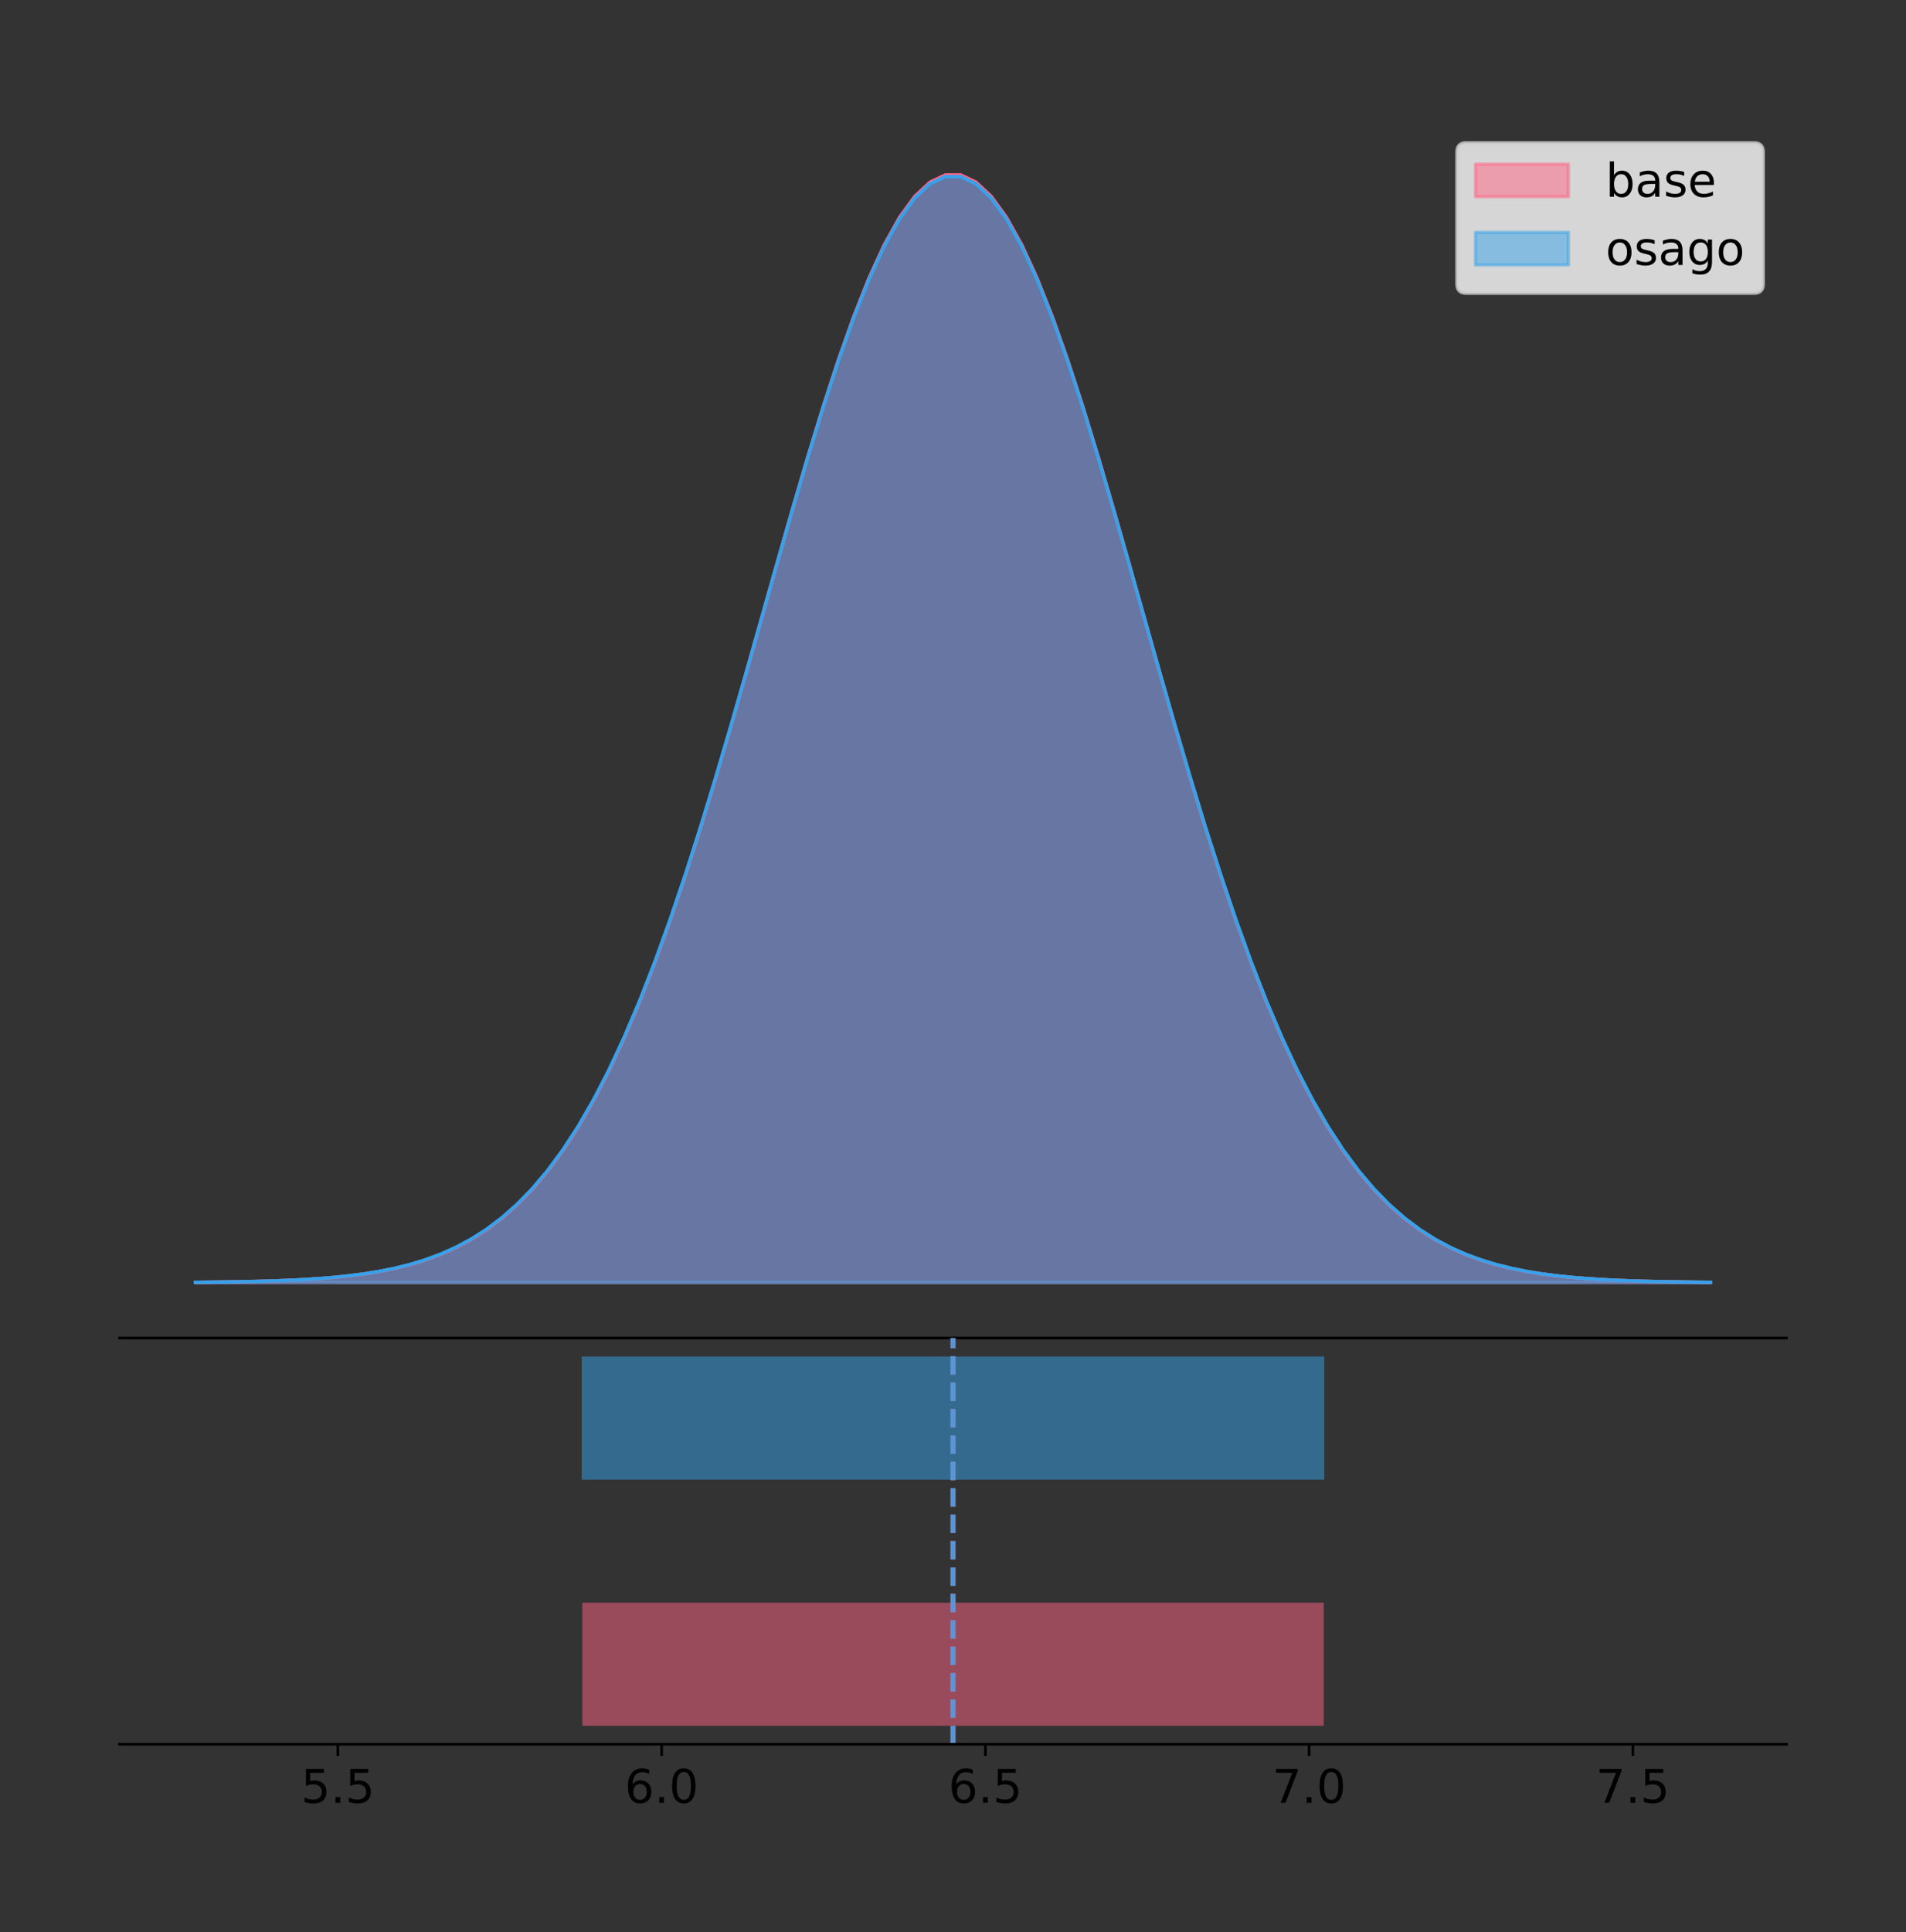 <?xml version="1.0" encoding="utf-8" standalone="no"?>
<!DOCTYPE svg PUBLIC "-//W3C//DTD SVG 1.1//EN"
  "http://www.w3.org/Graphics/SVG/1.1/DTD/svg11.dtd">
<!-- Created with matplotlib (https://matplotlib.org/) -->
<svg height="581.789pt" version="1.1" viewBox="0 0 574.2 581.789" width="574.2pt" xmlns="http://www.w3.org/2000/svg" xmlns:xlink="http://www.w3.org/1999/xlink">
 <rect x="0" y="0" width="574.2" height="581.789" fill="#333333" stroke="none"/>
 <defs>
  <style type="text/css">
*{stroke-linecap:butt;stroke-linejoin:round;}
  </style>
 </defs>
 <g id="figure_1">
  <g id="patch_1">
   <path d="M 0 581.789 
L 574.2 581.789 
L 574.2 0 
L 0 0 
z
" style="fill:none;"/>
  </g>
  <g id="axes_1">
   <g id="patch_2">
    <path d="M 36 402.93 
L 538.2 402.93 
L 538.2 36 
L 36 36 
z
" style="fill:none;"/>
   </g>
   <g id="PolyCollection_1">
    <defs>
     <path d="M 59.159 -195.538 
L 59.159 -195.65 
L 63.764 -195.692 
L 68.368 -195.749 
L 72.973 -195.825 
L 77.578 -195.925 
L 82.183 -196.058 
L 86.788 -196.23 
L 91.393 -196.455 
L 95.998 -196.744 
L 100.603 -197.115 
L 105.207 -197.585 
L 109.812 -198.179 
L 114.417 -198.923 
L 119.022 -199.848 
L 123.627 -200.99 
L 128.232 -202.39 
L 132.837 -204.093 
L 137.442 -206.151 
L 142.046 -208.617 
L 146.651 -211.552 
L 151.256 -215.017 
L 155.861 -219.078 
L 160.466 -223.801 
L 165.071 -229.25 
L 169.676 -235.488 
L 174.281 -242.572 
L 178.885 -250.552 
L 183.49 -259.468 
L 188.095 -269.344 
L 192.7 -280.192 
L 197.305 -292.002 
L 201.91 -304.744 
L 206.515 -318.365 
L 211.12 -332.786 
L 215.724 -347.901 
L 220.329 -363.58 
L 224.934 -379.667 
L 229.539 -395.98 
L 234.144 -412.318 
L 238.749 -428.462 
L 243.354 -444.18 
L 247.959 -459.23 
L 252.563 -473.372 
L 257.168 -486.366 
L 261.773 -497.987 
L 266.378 -508.025 
L 270.983 -516.294 
L 275.588 -522.64 
L 280.193 -526.94 
L 284.798 -529.111 
L 289.402 -529.111 
L 294.007 -526.94 
L 298.612 -522.64 
L 303.217 -516.294 
L 307.822 -508.025 
L 312.427 -497.987 
L 317.032 -486.366 
L 321.637 -473.372 
L 326.241 -459.23 
L 330.846 -444.18 
L 335.451 -428.462 
L 340.056 -412.318 
L 344.661 -395.98 
L 349.266 -379.667 
L 353.871 -363.58 
L 358.476 -347.901 
L 363.08 -332.786 
L 367.685 -318.365 
L 372.29 -304.744 
L 376.895 -292.002 
L 381.5 -280.192 
L 386.105 -269.344 
L 390.71 -259.468 
L 395.315 -250.552 
L 399.919 -242.572 
L 404.524 -235.488 
L 409.129 -229.25 
L 413.734 -223.801 
L 418.339 -219.078 
L 422.944 -215.017 
L 427.549 -211.552 
L 432.154 -208.617 
L 436.758 -206.151 
L 441.363 -204.093 
L 445.968 -202.39 
L 450.573 -200.99 
L 455.178 -199.848 
L 459.783 -198.923 
L 464.388 -198.179 
L 468.993 -197.585 
L 473.597 -197.115 
L 478.202 -196.744 
L 482.807 -196.455 
L 487.412 -196.23 
L 492.017 -196.058 
L 496.622 -195.925 
L 501.227 -195.825 
L 505.832 -195.749 
L 510.436 -195.692 
L 515.041 -195.65 
L 515.041 -195.538 
L 515.041 -195.538 
L 510.436 -195.538 
L 505.832 -195.538 
L 501.227 -195.538 
L 496.622 -195.538 
L 492.017 -195.538 
L 487.412 -195.538 
L 482.807 -195.538 
L 478.202 -195.538 
L 473.597 -195.538 
L 468.993 -195.538 
L 464.388 -195.538 
L 459.783 -195.538 
L 455.178 -195.538 
L 450.573 -195.538 
L 445.968 -195.538 
L 441.363 -195.538 
L 436.758 -195.538 
L 432.154 -195.538 
L 427.549 -195.538 
L 422.944 -195.538 
L 418.339 -195.538 
L 413.734 -195.538 
L 409.129 -195.538 
L 404.524 -195.538 
L 399.919 -195.538 
L 395.315 -195.538 
L 390.71 -195.538 
L 386.105 -195.538 
L 381.5 -195.538 
L 376.895 -195.538 
L 372.29 -195.538 
L 367.685 -195.538 
L 363.08 -195.538 
L 358.476 -195.538 
L 353.871 -195.538 
L 349.266 -195.538 
L 344.661 -195.538 
L 340.056 -195.538 
L 335.451 -195.538 
L 330.846 -195.538 
L 326.241 -195.538 
L 321.637 -195.538 
L 317.032 -195.538 
L 312.427 -195.538 
L 307.822 -195.538 
L 303.217 -195.538 
L 298.612 -195.538 
L 294.007 -195.538 
L 289.402 -195.538 
L 284.798 -195.538 
L 280.193 -195.538 
L 275.588 -195.538 
L 270.983 -195.538 
L 266.378 -195.538 
L 261.773 -195.538 
L 257.168 -195.538 
L 252.563 -195.538 
L 247.959 -195.538 
L 243.354 -195.538 
L 238.749 -195.538 
L 234.144 -195.538 
L 229.539 -195.538 
L 224.934 -195.538 
L 220.329 -195.538 
L 215.724 -195.538 
L 211.12 -195.538 
L 206.515 -195.538 
L 201.91 -195.538 
L 197.305 -195.538 
L 192.7 -195.538 
L 188.095 -195.538 
L 183.49 -195.538 
L 178.885 -195.538 
L 174.281 -195.538 
L 169.676 -195.538 
L 165.071 -195.538 
L 160.466 -195.538 
L 155.861 -195.538 
L 151.256 -195.538 
L 146.651 -195.538 
L 142.046 -195.538 
L 137.442 -195.538 
L 132.837 -195.538 
L 128.232 -195.538 
L 123.627 -195.538 
L 119.022 -195.538 
L 114.417 -195.538 
L 109.812 -195.538 
L 105.207 -195.538 
L 100.603 -195.538 
L 95.998 -195.538 
L 91.393 -195.538 
L 86.788 -195.538 
L 82.183 -195.538 
L 77.578 -195.538 
L 72.973 -195.538 
L 68.368 -195.538 
L 63.764 -195.538 
L 59.159 -195.538 
z
" id="m74b61531ae" style="stroke:#ff6384;stroke-opacity:0.5;"/>
    </defs>
    <g clip-path="url(#p269ac2d08e)">
     <use style="fill:#ff6384;fill-opacity:0.5;stroke:#ff6384;stroke-opacity:0.5;" x="0" xlink:href="#m74b61531ae" y="581.789"/>
    </g>
   </g>
   <g id="PolyCollection_2">
    <defs>
     <path d="M 58.827 -195.538 
L 58.827 -195.65 
L 63.439 -195.692 
L 68.05 -195.749 
L 72.662 -195.824 
L 77.274 -195.925 
L 81.885 -196.057 
L 86.497 -196.229 
L 91.108 -196.454 
L 95.72 -196.743 
L 100.331 -197.112 
L 104.943 -197.582 
L 109.555 -198.175 
L 114.166 -198.918 
L 118.778 -199.842 
L 123.389 -200.982 
L 128.001 -202.38 
L 132.612 -204.081 
L 137.224 -206.135 
L 141.836 -208.598 
L 146.447 -211.528 
L 151.059 -214.989 
L 155.67 -219.044 
L 160.282 -223.76 
L 164.893 -229.201 
L 169.505 -235.43 
L 174.117 -242.504 
L 178.728 -250.473 
L 183.34 -259.375 
L 187.951 -269.237 
L 192.563 -280.069 
L 197.174 -291.862 
L 201.786 -304.586 
L 206.398 -318.187 
L 211.009 -332.587 
L 215.621 -347.68 
L 220.232 -363.336 
L 224.844 -379.4 
L 229.455 -395.689 
L 234.067 -412.004 
L 238.679 -428.124 
L 243.29 -443.819 
L 247.902 -458.847 
L 252.513 -472.968 
L 257.125 -485.944 
L 261.736 -497.548 
L 266.348 -507.571 
L 270.96 -515.828 
L 275.571 -522.165 
L 280.183 -526.458 
L 284.794 -528.626 
L 289.406 -528.626 
L 294.017 -526.458 
L 298.629 -522.165 
L 303.24 -515.828 
L 307.852 -507.571 
L 312.464 -497.548 
L 317.075 -485.944 
L 321.687 -472.968 
L 326.298 -458.847 
L 330.91 -443.819 
L 335.521 -428.124 
L 340.133 -412.004 
L 344.745 -395.689 
L 349.356 -379.4 
L 353.968 -363.336 
L 358.579 -347.68 
L 363.191 -332.587 
L 367.802 -318.187 
L 372.414 -304.586 
L 377.026 -291.862 
L 381.637 -280.069 
L 386.249 -269.237 
L 390.86 -259.375 
L 395.472 -250.473 
L 400.083 -242.504 
L 404.695 -235.43 
L 409.307 -229.201 
L 413.918 -223.76 
L 418.53 -219.044 
L 423.141 -214.989 
L 427.753 -211.528 
L 432.364 -208.598 
L 436.976 -206.135 
L 441.588 -204.081 
L 446.199 -202.38 
L 450.811 -200.982 
L 455.422 -199.842 
L 460.034 -198.918 
L 464.645 -198.175 
L 469.257 -197.582 
L 473.869 -197.112 
L 478.48 -196.743 
L 483.092 -196.454 
L 487.703 -196.229 
L 492.315 -196.057 
L 496.926 -195.925 
L 501.538 -195.824 
L 506.15 -195.749 
L 510.761 -195.692 
L 515.373 -195.65 
L 515.373 -195.538 
L 515.373 -195.538 
L 510.761 -195.538 
L 506.15 -195.538 
L 501.538 -195.538 
L 496.926 -195.538 
L 492.315 -195.538 
L 487.703 -195.538 
L 483.092 -195.538 
L 478.48 -195.538 
L 473.869 -195.538 
L 469.257 -195.538 
L 464.645 -195.538 
L 460.034 -195.538 
L 455.422 -195.538 
L 450.811 -195.538 
L 446.199 -195.538 
L 441.588 -195.538 
L 436.976 -195.538 
L 432.364 -195.538 
L 427.753 -195.538 
L 423.141 -195.538 
L 418.53 -195.538 
L 413.918 -195.538 
L 409.307 -195.538 
L 404.695 -195.538 
L 400.083 -195.538 
L 395.472 -195.538 
L 390.86 -195.538 
L 386.249 -195.538 
L 381.637 -195.538 
L 377.026 -195.538 
L 372.414 -195.538 
L 367.802 -195.538 
L 363.191 -195.538 
L 358.579 -195.538 
L 353.968 -195.538 
L 349.356 -195.538 
L 344.745 -195.538 
L 340.133 -195.538 
L 335.521 -195.538 
L 330.91 -195.538 
L 326.298 -195.538 
L 321.687 -195.538 
L 317.075 -195.538 
L 312.464 -195.538 
L 307.852 -195.538 
L 303.24 -195.538 
L 298.629 -195.538 
L 294.017 -195.538 
L 289.406 -195.538 
L 284.794 -195.538 
L 280.183 -195.538 
L 275.571 -195.538 
L 270.96 -195.538 
L 266.348 -195.538 
L 261.736 -195.538 
L 257.125 -195.538 
L 252.513 -195.538 
L 247.902 -195.538 
L 243.29 -195.538 
L 238.679 -195.538 
L 234.067 -195.538 
L 229.455 -195.538 
L 224.844 -195.538 
L 220.232 -195.538 
L 215.621 -195.538 
L 211.009 -195.538 
L 206.398 -195.538 
L 201.786 -195.538 
L 197.174 -195.538 
L 192.563 -195.538 
L 187.951 -195.538 
L 183.34 -195.538 
L 178.728 -195.538 
L 174.117 -195.538 
L 169.505 -195.538 
L 164.893 -195.538 
L 160.282 -195.538 
L 155.67 -195.538 
L 151.059 -195.538 
L 146.447 -195.538 
L 141.836 -195.538 
L 137.224 -195.538 
L 132.612 -195.538 
L 128.001 -195.538 
L 123.389 -195.538 
L 118.778 -195.538 
L 114.166 -195.538 
L 109.555 -195.538 
L 104.943 -195.538 
L 100.331 -195.538 
L 95.72 -195.538 
L 91.108 -195.538 
L 86.497 -195.538 
L 81.885 -195.538 
L 77.274 -195.538 
L 72.662 -195.538 
L 68.05 -195.538 
L 63.439 -195.538 
L 58.827 -195.538 
z
" id="mdaae2051c7" style="stroke:#36a2eb;stroke-opacity:0.5;"/>
    </defs>
    <g clip-path="url(#p269ac2d08e)">
     <use style="fill:#36a2eb;fill-opacity:0.5;stroke:#36a2eb;stroke-opacity:0.5;" x="0" xlink:href="#mdaae2051c7" y="581.789"/>
    </g>
   </g>
   <g id="line2d_1">
    <path clip-path="url(#p269ac2d08e)" d="M 59.159 386.139 
L 63.764 386.097 
L 68.368 386.04 
L 72.973 385.965 
L 77.578 385.864 
L 82.183 385.732 
L 86.788 385.559 
L 91.393 385.334 
L 95.998 385.045 
L 100.603 384.675 
L 105.207 384.204 
L 109.812 383.61 
L 114.417 382.867 
L 119.022 381.941 
L 123.627 380.799 
L 128.232 379.399 
L 132.837 377.696 
L 137.442 375.639 
L 142.046 373.172 
L 146.651 370.238 
L 151.256 366.772 
L 155.861 362.711 
L 160.466 357.989 
L 165.071 352.539 
L 169.676 346.301 
L 174.281 339.217 
L 178.885 331.237 
L 183.49 322.322 
L 188.095 312.445 
L 192.7 301.597 
L 197.305 289.787 
L 201.91 277.045 
L 206.515 263.424 
L 211.12 249.004 
L 215.724 233.888 
L 220.329 218.209 
L 224.934 202.123 
L 229.539 185.809 
L 234.144 169.471 
L 238.749 153.327 
L 243.354 137.61 
L 247.959 122.559 
L 252.563 108.418 
L 257.168 95.423 
L 261.773 83.803 
L 266.378 73.765 
L 270.983 65.495 
L 275.588 59.15 
L 280.193 54.85 
L 284.798 52.679 
L 289.402 52.679 
L 294.007 54.85 
L 298.612 59.15 
L 303.217 65.495 
L 307.822 73.765 
L 312.427 83.803 
L 317.032 95.423 
L 321.637 108.418 
L 326.241 122.559 
L 330.846 137.61 
L 335.451 153.327 
L 340.056 169.471 
L 344.661 185.809 
L 349.266 202.123 
L 353.871 218.209 
L 358.476 233.888 
L 363.08 249.004 
L 367.685 263.424 
L 372.29 277.045 
L 376.895 289.787 
L 381.5 301.597 
L 386.105 312.445 
L 390.71 322.322 
L 395.315 331.237 
L 399.919 339.217 
L 404.524 346.301 
L 409.129 352.539 
L 413.734 357.989 
L 418.339 362.711 
L 422.944 366.772 
L 427.549 370.238 
L 432.154 373.172 
L 436.758 375.639 
L 441.363 377.696 
L 445.968 379.399 
L 450.573 380.799 
L 455.178 381.941 
L 459.783 382.867 
L 464.388 383.61 
L 468.993 384.204 
L 473.597 384.675 
L 478.202 385.045 
L 482.807 385.334 
L 487.412 385.559 
L 492.017 385.732 
L 496.622 385.864 
L 501.227 385.965 
L 505.832 386.04 
L 510.436 386.097 
L 515.041 386.139 
" style="fill:none;stroke:#ff6384;stroke-linecap:square;"/>
   </g>
   <g id="line2d_2">
    <path clip-path="url(#p269ac2d08e)" d="M 58.827 386.14 
L 63.439 386.097 
L 68.05 386.041 
L 72.662 385.965 
L 77.274 385.865 
L 81.885 385.733 
L 86.497 385.56 
L 91.108 385.336 
L 95.72 385.047 
L 100.331 384.677 
L 104.943 384.207 
L 109.555 383.614 
L 114.166 382.871 
L 118.778 381.948 
L 123.389 380.807 
L 128.001 379.409 
L 132.612 377.708 
L 137.224 375.654 
L 141.836 373.191 
L 146.447 370.261 
L 151.059 366.801 
L 155.67 362.745 
L 160.282 358.03 
L 164.893 352.588 
L 169.505 346.359 
L 174.117 339.285 
L 178.728 331.317 
L 183.34 322.414 
L 187.951 312.552 
L 192.563 301.72 
L 197.174 289.927 
L 201.786 277.203 
L 206.398 263.602 
L 211.009 249.203 
L 215.621 234.109 
L 220.232 218.453 
L 224.844 202.39 
L 229.455 186.1 
L 234.067 169.786 
L 238.679 153.665 
L 243.29 137.971 
L 247.902 122.942 
L 252.513 108.821 
L 257.125 95.846 
L 261.736 84.242 
L 266.348 74.218 
L 270.96 65.961 
L 275.571 59.625 
L 280.183 55.331 
L 284.794 53.163 
L 289.406 53.163 
L 294.017 55.331 
L 298.629 59.625 
L 303.24 65.961 
L 307.852 74.218 
L 312.464 84.242 
L 317.075 95.846 
L 321.687 108.821 
L 326.298 122.942 
L 330.91 137.971 
L 335.521 153.665 
L 340.133 169.786 
L 344.745 186.1 
L 349.356 202.39 
L 353.968 218.453 
L 358.579 234.109 
L 363.191 249.203 
L 367.802 263.602 
L 372.414 277.203 
L 377.026 289.927 
L 381.637 301.72 
L 386.249 312.552 
L 390.86 322.414 
L 395.472 331.317 
L 400.083 339.285 
L 404.695 346.359 
L 409.307 352.588 
L 413.918 358.03 
L 418.53 362.745 
L 423.141 366.801 
L 427.753 370.261 
L 432.364 373.191 
L 436.976 375.654 
L 441.588 377.708 
L 446.199 379.409 
L 450.811 380.807 
L 455.422 381.948 
L 460.034 382.871 
L 464.645 383.614 
L 469.257 384.207 
L 473.869 384.677 
L 478.48 385.047 
L 483.092 385.336 
L 487.703 385.56 
L 492.315 385.733 
L 496.926 385.865 
L 501.538 385.965 
L 506.15 386.041 
L 510.761 386.097 
L 515.373 386.14 
" style="fill:none;stroke:#36a2eb;stroke-linecap:square;"/>
   </g>
   <g id="patch_3">
    <path d="M 36 402.93 
L 538.2 402.93 
" style="fill:none;stroke:#000000;stroke-linecap:square;stroke-linejoin:miter;stroke-width:0.8;"/>
   </g>
   <g id="legend_1">
    <g id="patch_4">
     <path d="M 441.707 88.299 
L 528.4 88.299 
Q 531.2 88.299 531.2 85.499 
L 531.2 45.8 
Q 531.2 43 528.4 43 
L 441.707 43 
Q 438.907 43 438.907 45.8 
L 438.907 85.499 
Q 438.907 88.299 441.707 88.299 
z
" style="fill:#ffffff;opacity:0.8;stroke:#cccccc;stroke-linejoin:miter;"/>
    </g>
    <g id="patch_5">
     <path d="M 444.507 59.238 
L 472.507 59.238 
L 472.507 49.438 
L 444.507 49.438 
z
" style="fill:#ff6384;opacity:0.5;stroke:#ff6384;stroke-linejoin:miter;"/>
    </g>
    <g id="text_1">
     <!-- base -->
     <defs>
      <path d="M 48.688 27.297 
Q 48.688 37.203 44.609 42.844 
Q 40.531 48.484 33.406 48.484 
Q 26.266 48.484 22.188 42.844 
Q 18.109 37.203 18.109 27.297 
Q 18.109 17.391 22.188 11.75 
Q 26.266 6.109 33.406 6.109 
Q 40.531 6.109 44.609 11.75 
Q 48.688 17.391 48.688 27.297 
z
M 18.109 46.391 
Q 20.953 51.266 25.266 53.625 
Q 29.594 56 35.594 56 
Q 45.562 56 51.781 48.094 
Q 58.016 40.188 58.016 27.297 
Q 58.016 14.406 51.781 6.484 
Q 45.562 -1.422 35.594 -1.422 
Q 29.594 -1.422 25.266 0.953 
Q 20.953 3.328 18.109 8.203 
L 18.109 0 
L 9.078 0 
L 9.078 75.984 
L 18.109 75.984 
z
" id="DejaVuSans-98"/>
      <path d="M 34.281 27.484 
Q 23.391 27.484 19.188 25 
Q 14.984 22.516 14.984 16.5 
Q 14.984 11.719 18.141 8.906 
Q 21.297 6.109 26.703 6.109 
Q 34.188 6.109 38.703 11.406 
Q 43.219 16.703 43.219 25.484 
L 43.219 27.484 
z
M 52.203 31.203 
L 52.203 0 
L 43.219 0 
L 43.219 8.297 
Q 40.141 3.328 35.547 0.953 
Q 30.953 -1.422 24.312 -1.422 
Q 15.922 -1.422 10.953 3.297 
Q 6 8.016 6 15.922 
Q 6 25.141 12.172 29.828 
Q 18.359 34.516 30.609 34.516 
L 43.219 34.516 
L 43.219 35.406 
Q 43.219 41.609 39.141 45 
Q 35.062 48.391 27.688 48.391 
Q 23 48.391 18.547 47.266 
Q 14.109 46.141 10.016 43.891 
L 10.016 52.203 
Q 14.938 54.109 19.578 55.047 
Q 24.219 56 28.609 56 
Q 40.484 56 46.344 49.844 
Q 52.203 43.703 52.203 31.203 
z
" id="DejaVuSans-97"/>
      <path d="M 44.281 53.078 
L 44.281 44.578 
Q 40.484 46.531 36.375 47.5 
Q 32.281 48.484 27.875 48.484 
Q 21.188 48.484 17.844 46.438 
Q 14.5 44.391 14.5 40.281 
Q 14.5 37.156 16.891 35.375 
Q 19.281 33.594 26.516 31.984 
L 29.594 31.297 
Q 39.156 29.25 43.188 25.516 
Q 47.219 21.781 47.219 15.094 
Q 47.219 7.469 41.188 3.016 
Q 35.156 -1.422 24.609 -1.422 
Q 20.219 -1.422 15.453 -0.562 
Q 10.688 0.297 5.422 2 
L 5.422 11.281 
Q 10.406 8.688 15.234 7.391 
Q 20.062 6.109 24.812 6.109 
Q 31.156 6.109 34.562 8.281 
Q 37.984 10.453 37.984 14.406 
Q 37.984 18.062 35.516 20.016 
Q 33.062 21.969 24.703 23.781 
L 21.578 24.516 
Q 13.234 26.266 9.516 29.906 
Q 5.812 33.547 5.812 39.891 
Q 5.812 47.609 11.281 51.797 
Q 16.75 56 26.812 56 
Q 31.781 56 36.172 55.266 
Q 40.578 54.547 44.281 53.078 
z
" id="DejaVuSans-115"/>
      <path d="M 56.203 29.594 
L 56.203 25.203 
L 14.891 25.203 
Q 15.484 15.922 20.484 11.062 
Q 25.484 6.203 34.422 6.203 
Q 39.594 6.203 44.453 7.469 
Q 49.312 8.734 54.109 11.281 
L 54.109 2.781 
Q 49.266 0.734 44.188 -0.344 
Q 39.109 -1.422 33.891 -1.422 
Q 20.797 -1.422 13.156 6.188 
Q 5.516 13.812 5.516 26.812 
Q 5.516 40.234 12.766 48.109 
Q 20.016 56 32.328 56 
Q 43.359 56 49.781 48.891 
Q 56.203 41.797 56.203 29.594 
z
M 47.219 32.234 
Q 47.125 39.594 43.094 43.984 
Q 39.062 48.391 32.422 48.391 
Q 24.906 48.391 20.391 44.141 
Q 15.875 39.891 15.188 32.172 
z
" id="DejaVuSans-101"/>
     </defs>
     <g transform="translate(483.707 59.238)scale(0.14 -0.14)">
      <use xlink:href="#DejaVuSans-98"/>
      <use x="63.477" xlink:href="#DejaVuSans-97"/>
      <use x="124.756" xlink:href="#DejaVuSans-115"/>
      <use x="176.855" xlink:href="#DejaVuSans-101"/>
     </g>
    </g>
    <g id="patch_6">
     <path d="M 444.507 79.787 
L 472.507 79.787 
L 472.507 69.987 
L 444.507 69.987 
z
" style="fill:#36a2eb;opacity:0.5;stroke:#36a2eb;stroke-linejoin:miter;"/>
    </g>
    <g id="text_2">
     <!-- osago -->
     <defs>
      <path d="M 30.609 48.391 
Q 23.391 48.391 19.188 42.75 
Q 14.984 37.109 14.984 27.297 
Q 14.984 17.484 19.156 11.844 
Q 23.344 6.203 30.609 6.203 
Q 37.797 6.203 41.984 11.859 
Q 46.188 17.531 46.188 27.297 
Q 46.188 37.016 41.984 42.703 
Q 37.797 48.391 30.609 48.391 
z
M 30.609 56 
Q 42.328 56 49.016 48.375 
Q 55.719 40.766 55.719 27.297 
Q 55.719 13.875 49.016 6.219 
Q 42.328 -1.422 30.609 -1.422 
Q 18.844 -1.422 12.172 6.219 
Q 5.516 13.875 5.516 27.297 
Q 5.516 40.766 12.172 48.375 
Q 18.844 56 30.609 56 
z
" id="DejaVuSans-111"/>
      <path d="M 45.406 27.984 
Q 45.406 37.75 41.375 43.109 
Q 37.359 48.484 30.078 48.484 
Q 22.859 48.484 18.828 43.109 
Q 14.797 37.75 14.797 27.984 
Q 14.797 18.266 18.828 12.891 
Q 22.859 7.516 30.078 7.516 
Q 37.359 7.516 41.375 12.891 
Q 45.406 18.266 45.406 27.984 
z
M 54.391 6.781 
Q 54.391 -7.172 48.188 -13.984 
Q 42 -20.797 29.203 -20.797 
Q 24.469 -20.797 20.266 -20.094 
Q 16.062 -19.391 12.109 -17.922 
L 12.109 -9.188 
Q 16.062 -11.328 19.922 -12.344 
Q 23.781 -13.375 27.781 -13.375 
Q 36.625 -13.375 41.016 -8.766 
Q 45.406 -4.156 45.406 5.172 
L 45.406 9.625 
Q 42.625 4.781 38.281 2.391 
Q 33.938 0 27.875 0 
Q 17.828 0 11.672 7.656 
Q 5.516 15.328 5.516 27.984 
Q 5.516 40.672 11.672 48.328 
Q 17.828 56 27.875 56 
Q 33.938 56 38.281 53.609 
Q 42.625 51.219 45.406 46.391 
L 45.406 54.688 
L 54.391 54.688 
z
" id="DejaVuSans-103"/>
     </defs>
     <g transform="translate(483.707 79.787)scale(0.14 -0.14)">
      <use xlink:href="#DejaVuSans-111"/>
      <use x="61.182" xlink:href="#DejaVuSans-115"/>
      <use x="113.281" xlink:href="#DejaVuSans-97"/>
      <use x="174.561" xlink:href="#DejaVuSans-103"/>
      <use x="238.037" xlink:href="#DejaVuSans-111"/>
     </g>
    </g>
   </g>
  </g>
  <g id="axes_2">
   <g id="patch_7">
    <path d="M 36 525.24 
L 538.2 525.24 
L 538.2 402.93 
L 36 402.93 
z
" style="fill:none;"/>
   </g>
   <g id="patch_8">
    <path clip-path="url(#pde85a2b897)" d="M 175.409 519.68 
L 398.791 519.68 
L 398.791 482.617 
L 175.409 482.617 
z
" style="fill:#ff6384;opacity:0.5;"/>
   </g>
   <g id="patch_9">
    <path clip-path="url(#pde85a2b897)" d="M 175.246 445.553 
L 398.954 445.553 
L 398.954 408.49 
L 175.246 408.49 
z
" style="fill:#36a2eb;opacity:0.5;"/>
   </g>
   <g id="matplotlib.axis_1">
    <g id="xtick_1">
     <g id="line2d_3">
      <defs>
       <path d="M 0 0 
L 0 3.5 
" id="mebae9a162a" style="stroke:#000000;stroke-width:0.8;"/>
      </defs>
      <g>
       <use style="stroke:#000000;stroke-width:0.8;" x="101.794" xlink:href="#mebae9a162a" y="525.24"/>
      </g>
     </g>
     <g id="text_3">
      <!-- 5.5 -->
      <defs>
       <path d="M 10.797 72.906 
L 49.516 72.906 
L 49.516 64.594 
L 19.828 64.594 
L 19.828 46.734 
Q 21.969 47.469 24.109 47.828 
Q 26.266 48.188 28.422 48.188 
Q 40.625 48.188 47.75 41.5 
Q 54.891 34.812 54.891 23.391 
Q 54.891 11.625 47.562 5.094 
Q 40.234 -1.422 26.906 -1.422 
Q 22.312 -1.422 17.547 -0.641 
Q 12.797 0.141 7.719 1.703 
L 7.719 11.625 
Q 12.109 9.234 16.797 8.062 
Q 21.484 6.891 26.703 6.891 
Q 35.156 6.891 40.078 11.328 
Q 45.016 15.766 45.016 23.391 
Q 45.016 31 40.078 35.438 
Q 35.156 39.891 26.703 39.891 
Q 22.75 39.891 18.812 39.016 
Q 14.891 38.141 10.797 36.281 
z
" id="DejaVuSans-53"/>
       <path d="M 10.688 12.406 
L 21 12.406 
L 21 0 
L 10.688 0 
z
" id="DejaVuSans-46"/>
      </defs>
      <g transform="translate(90.662 542.878)scale(0.14 -0.14)">
       <use xlink:href="#DejaVuSans-53"/>
       <use x="63.623" xlink:href="#DejaVuSans-46"/>
       <use x="95.41" xlink:href="#DejaVuSans-53"/>
      </g>
     </g>
    </g>
    <g id="xtick_2">
     <g id="line2d_4">
      <g>
       <use style="stroke:#000000;stroke-width:0.8;" x="199.324" xlink:href="#mebae9a162a" y="525.24"/>
      </g>
     </g>
     <g id="text_4">
      <!-- 6.0 -->
      <defs>
       <path d="M 33.016 40.375 
Q 26.375 40.375 22.484 35.828 
Q 18.609 31.297 18.609 23.391 
Q 18.609 15.531 22.484 10.953 
Q 26.375 6.391 33.016 6.391 
Q 39.656 6.391 43.531 10.953 
Q 47.406 15.531 47.406 23.391 
Q 47.406 31.297 43.531 35.828 
Q 39.656 40.375 33.016 40.375 
z
M 52.594 71.297 
L 52.594 62.312 
Q 48.875 64.062 45.094 64.984 
Q 41.312 65.922 37.594 65.922 
Q 27.828 65.922 22.672 59.328 
Q 17.531 52.734 16.797 39.406 
Q 19.672 43.656 24.016 45.922 
Q 28.375 48.188 33.594 48.188 
Q 44.578 48.188 50.953 41.516 
Q 57.328 34.859 57.328 23.391 
Q 57.328 12.156 50.688 5.359 
Q 44.047 -1.422 33.016 -1.422 
Q 20.359 -1.422 13.672 8.266 
Q 6.984 17.969 6.984 36.375 
Q 6.984 53.656 15.188 63.938 
Q 23.391 74.219 37.203 74.219 
Q 40.922 74.219 44.703 73.484 
Q 48.484 72.75 52.594 71.297 
z
" id="DejaVuSans-54"/>
       <path d="M 31.781 66.406 
Q 24.172 66.406 20.328 58.906 
Q 16.5 51.422 16.5 36.375 
Q 16.5 21.391 20.328 13.891 
Q 24.172 6.391 31.781 6.391 
Q 39.453 6.391 43.281 13.891 
Q 47.125 21.391 47.125 36.375 
Q 47.125 51.422 43.281 58.906 
Q 39.453 66.406 31.781 66.406 
z
M 31.781 74.219 
Q 44.047 74.219 50.516 64.516 
Q 56.984 54.828 56.984 36.375 
Q 56.984 17.969 50.516 8.266 
Q 44.047 -1.422 31.781 -1.422 
Q 19.531 -1.422 13.062 8.266 
Q 6.594 17.969 6.594 36.375 
Q 6.594 54.828 13.062 64.516 
Q 19.531 74.219 31.781 74.219 
z
" id="DejaVuSans-48"/>
      </defs>
      <g transform="translate(188.191 542.878)scale(0.14 -0.14)">
       <use xlink:href="#DejaVuSans-54"/>
       <use x="63.623" xlink:href="#DejaVuSans-46"/>
       <use x="95.41" xlink:href="#DejaVuSans-48"/>
      </g>
     </g>
    </g>
    <g id="xtick_3">
     <g id="line2d_5">
      <g>
       <use style="stroke:#000000;stroke-width:0.8;" x="296.853" xlink:href="#mebae9a162a" y="525.24"/>
      </g>
     </g>
     <g id="text_5">
      <!-- 6.5 -->
      <g transform="translate(285.721 542.878)scale(0.14 -0.14)">
       <use xlink:href="#DejaVuSans-54"/>
       <use x="63.623" xlink:href="#DejaVuSans-46"/>
       <use x="95.41" xlink:href="#DejaVuSans-53"/>
      </g>
     </g>
    </g>
    <g id="xtick_4">
     <g id="line2d_6">
      <g>
       <use style="stroke:#000000;stroke-width:0.8;" x="394.382" xlink:href="#mebae9a162a" y="525.24"/>
      </g>
     </g>
     <g id="text_6">
      <!-- 7.0 -->
      <defs>
       <path d="M 8.203 72.906 
L 55.078 72.906 
L 55.078 68.703 
L 28.609 0 
L 18.312 0 
L 43.219 64.594 
L 8.203 64.594 
z
" id="DejaVuSans-55"/>
      </defs>
      <g transform="translate(383.25 542.878)scale(0.14 -0.14)">
       <use xlink:href="#DejaVuSans-55"/>
       <use x="63.623" xlink:href="#DejaVuSans-46"/>
       <use x="95.41" xlink:href="#DejaVuSans-48"/>
      </g>
     </g>
    </g>
    <g id="xtick_5">
     <g id="line2d_7">
      <g>
       <use style="stroke:#000000;stroke-width:0.8;" x="491.912" xlink:href="#mebae9a162a" y="525.24"/>
      </g>
     </g>
     <g id="text_7">
      <!-- 7.5 -->
      <g transform="translate(480.78 542.878)scale(0.14 -0.14)">
       <use xlink:href="#DejaVuSans-55"/>
       <use x="63.623" xlink:href="#DejaVuSans-46"/>
       <use x="95.41" xlink:href="#DejaVuSans-53"/>
      </g>
     </g>
    </g>
   </g>
   <g id="line2d_8">
    <path clip-path="url(#pde85a2b897)" d="M 287.1 525.24 
L 287.1 402.93 
" style="fill:none;stroke:#ff6384;stroke-dasharray:5.55,2.4;stroke-dashoffset:0;stroke-opacity:0.8;stroke-width:1.5;"/>
   </g>
   <g id="line2d_9">
    <path clip-path="url(#pde85a2b897)" d="M 287.1 525.24 
L 287.1 402.93 
" style="fill:none;stroke:#36a2eb;stroke-dasharray:5.55,2.4;stroke-dashoffset:0;stroke-opacity:0.8;stroke-width:1.5;"/>
   </g>
   <g id="patch_10">
    <path d="M 36 525.24 
L 538.2 525.24 
" style="fill:none;stroke:#000000;stroke-linecap:square;stroke-linejoin:miter;stroke-width:0.8;"/>
   </g>
  </g>
 </g>
 <defs>
  <clipPath id="p269ac2d08e">
   <rect height="366.93" width="502.2" x="36" y="36"/>
  </clipPath>
  <clipPath id="pde85a2b897">
   <rect height="122.31" width="502.2" x="36" y="402.93"/>
  </clipPath>
 </defs>
</svg>
